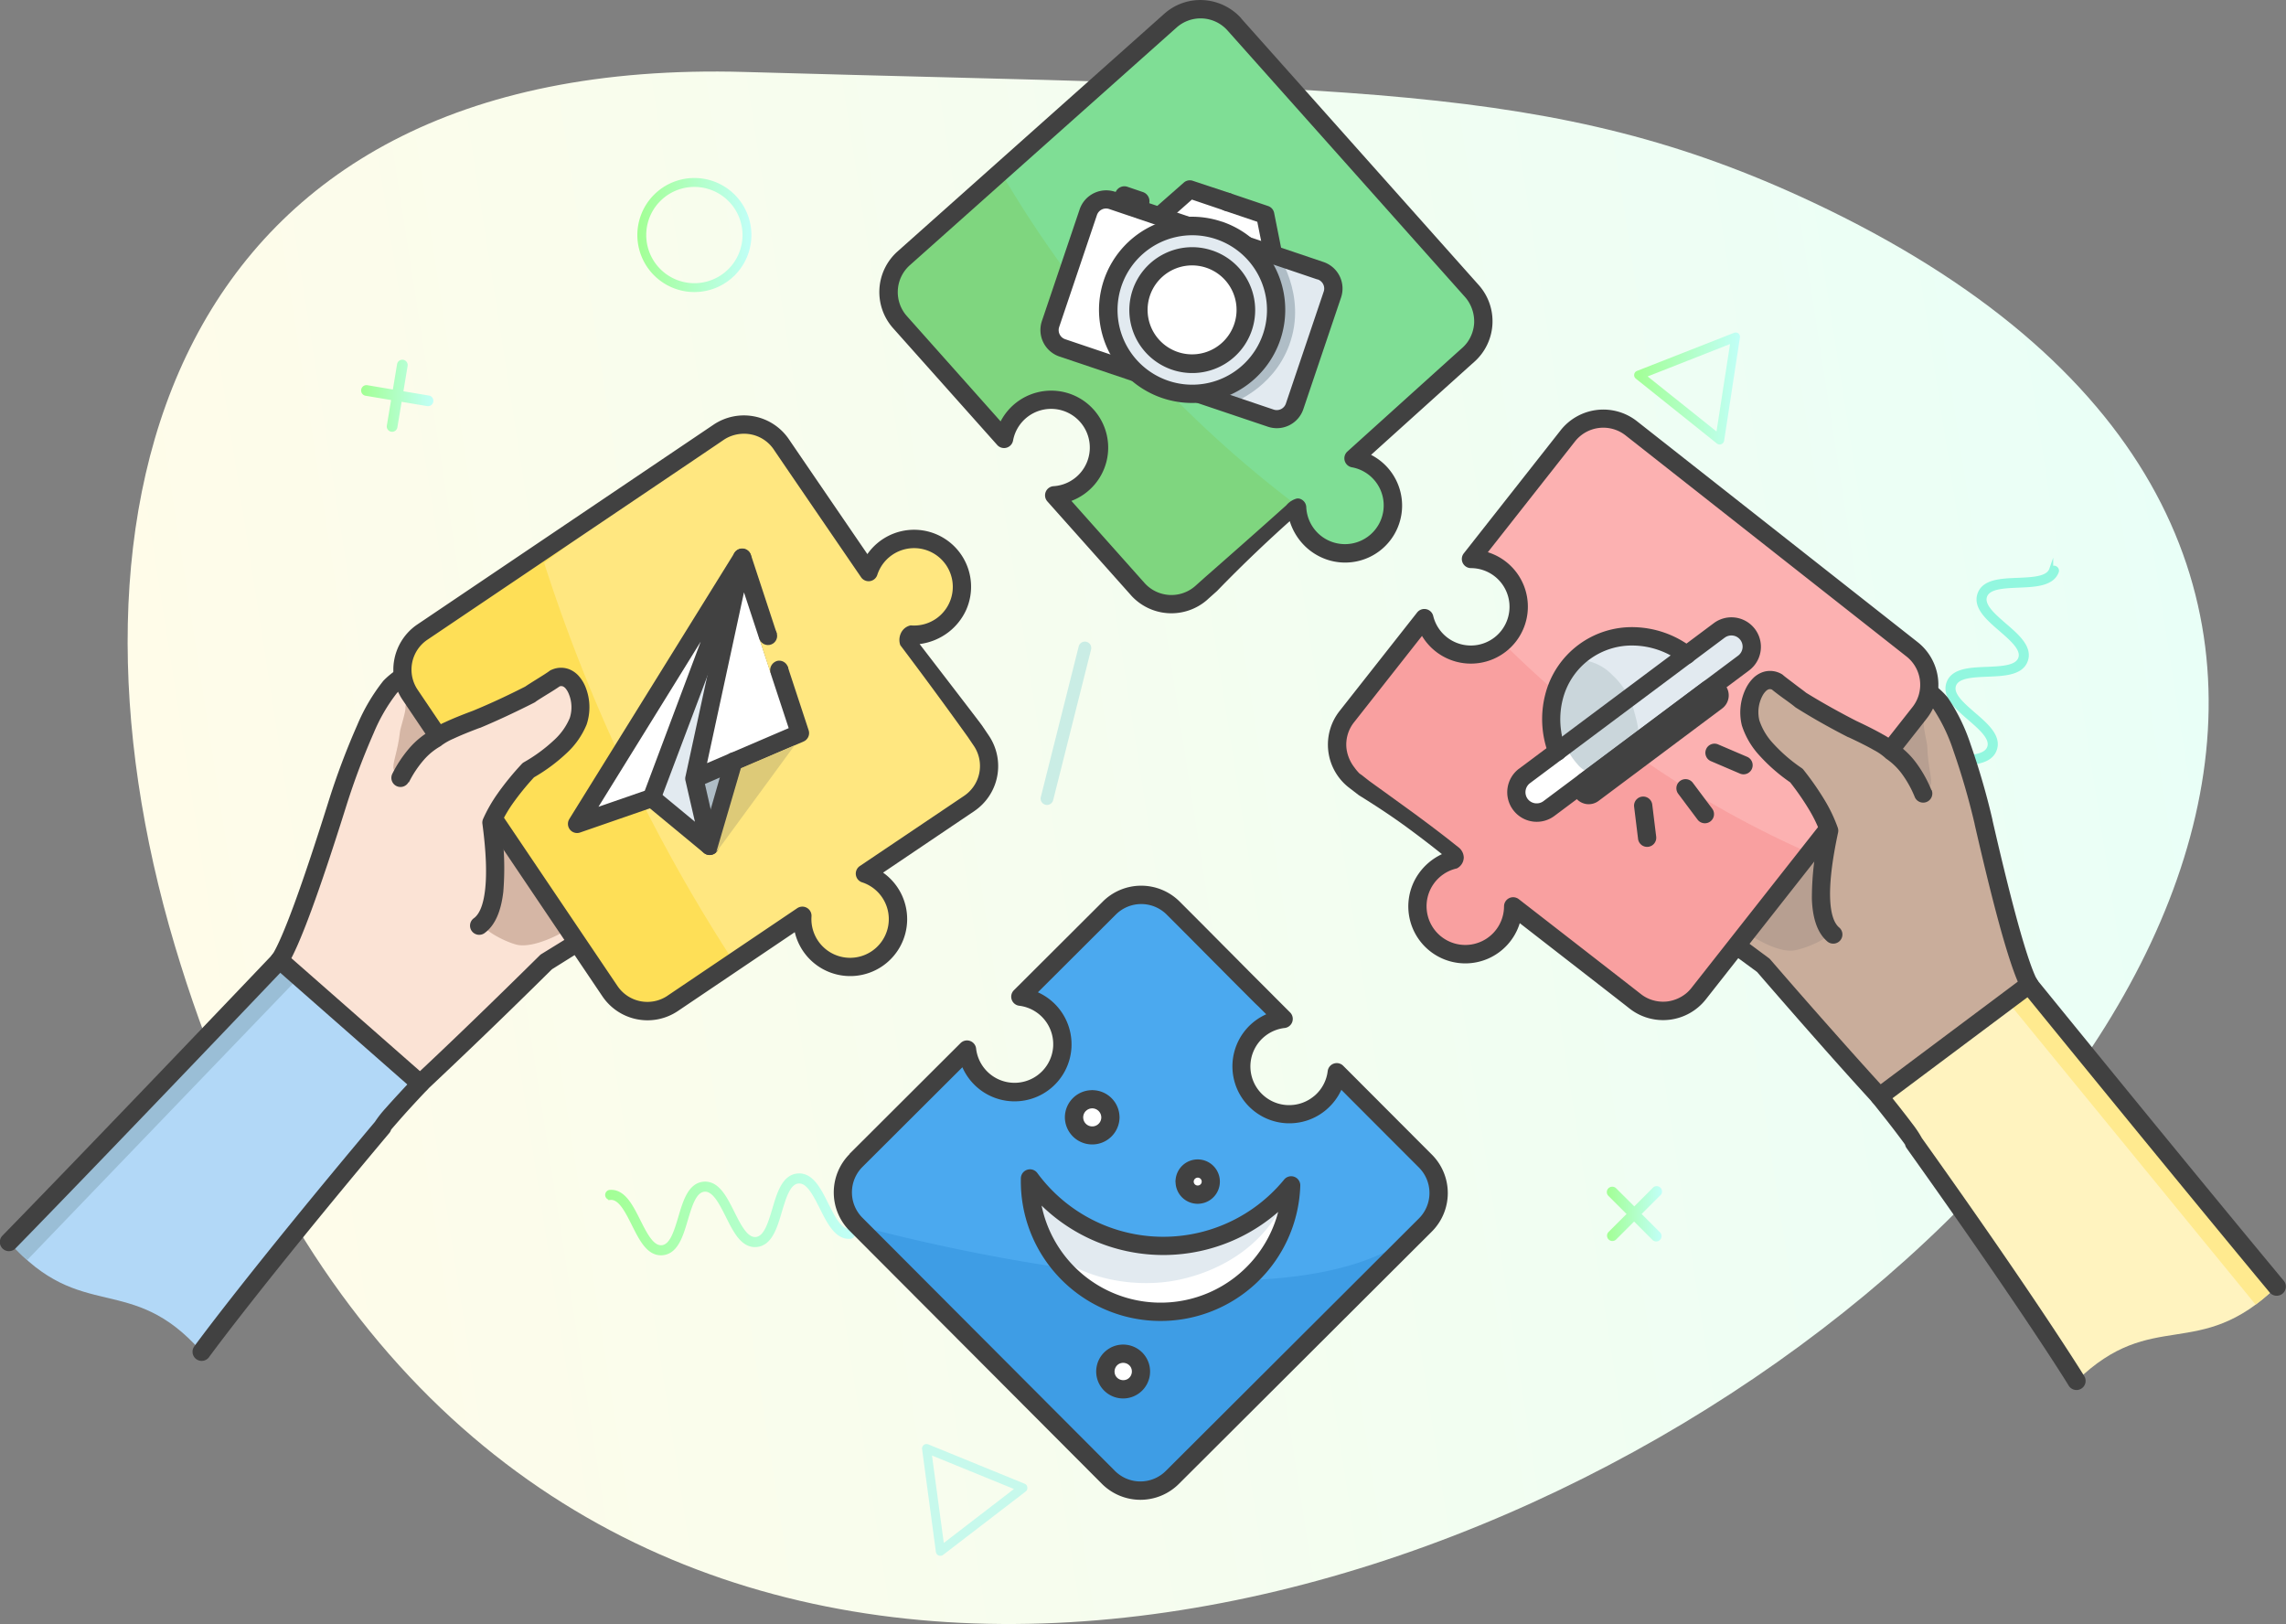 <svg id="69dff4bd-1847-41f0-8223-ed29afceca85" data-name="Layer 1" xmlns="http://www.w3.org/2000/svg" xmlns:xlink="http://www.w3.org/1999/xlink" viewBox="0 0 581.29 412.95"><rect x="0" y="0" width="581.29" height="412.95" fill="#808080" stroke="none"/><defs><linearGradient id="ef0a22da-cbc8-475a-a4b2-10e7fe2c7e4b" x1="207.14" y1="263.86" x2="732" y2="263.86" gradientTransform="matrix(0.99, -0.16, 0.14, 0.9, -92.08, 218.34)" gradientUnits="userSpaceOnUse"><stop offset="0" stop-color="#fffce9"/><stop offset="1" stop-color="#e9fff7"/></linearGradient><linearGradient id="598e310d-8fda-4a19-9c91-4d12b5406d4f" x1="198.7" y1="279.45" x2="216.96" y2="279.45" gradientUnits="userSpaceOnUse"><stop offset="0" stop-color="#a2ff94"/><stop offset="1" stop-color="#c1fff7"/></linearGradient><linearGradient id="8255114e-9d98-4f06-b990-8759f2d57700" x1="515.45" y1="487.54" x2="529.32" y2="487.54" xlink:href="#598e310d-8fda-4a19-9c91-4d12b5406d4f"/><linearGradient id="4bbcc2a7-6291-4065-9ba5-3bd78627d930" x1="261.15" y1="487.63" x2="323.69" y2="487.63" xlink:href="#598e310d-8fda-4a19-9c91-4d12b5406d4f"/><linearGradient id="80b01cf8-a2db-44a1-a0cf-30e925ae604a" x1="260.65" y1="487.63" x2="324.19" y2="487.63" xlink:href="#598e310d-8fda-4a19-9c91-4d12b5406d4f"/><linearGradient id="be850186-614a-4a1f-b70d-5604cffb8652" x1="269.38" y1="238.62" x2="297.4" y2="238.62" xlink:href="#598e310d-8fda-4a19-9c91-4d12b5406d4f"/><linearGradient id="62edebc0-eead-4b04-b505-2e202a8c1e74" x1="268.88" y1="238.62" x2="297.9" y2="238.62" xlink:href="#598e310d-8fda-4a19-9c91-4d12b5406d4f"/><linearGradient id="f97c455f-8732-46b9-ab66-b594f5d1bc8d" x1="522.4" y1="277.62" x2="549.3" y2="277.62" xlink:href="#598e310d-8fda-4a19-9c91-4d12b5406d4f"/></defs><title>Untitled-5</title><path d="M151.28,419.31c-33-110.47-2.13-226.35,144.9-222.16,153.64,4.38,205.55,2.09,271.6,33.14C911.44,391.87,275,833.75,151.28,419.31" transform="translate(-106.82 -178.85)" style="fill-rule:evenodd;fill:url(#ef0a22da-cbc8-475a-a4b2-10e7fe2c7e4b)"/><path d="M364.65,557.47l-17.84,13.72-3-22.23Zm3.37-.63h0a1.14,1.14,0,0,0-.68-0.72l-24.48-10a1.15,1.15,0,0,0-1.57,1.21l3.51,26.14a1.15,1.15,0,0,0,1.84.75l21-16.12A1.15,1.15,0,0,0,368,556.84Z" transform="translate(-106.82 -178.85)" style="fill:#c7f9ec"/><path d="M438.87,479.86a12.74,12.74,0,1,1-12.74,12.74A12.73,12.73,0,0,1,438.87,479.86Zm0-1.27a14,14,0,1,0,14,14A14,14,0,0,0,438.87,478.58Z" transform="translate(-106.82 -178.85)" style="fill:#92f7df;stroke:#92f7df;stroke-miterlimit:10"/><path d="M210.24,270.89a1.36,1.36,0,0,0-2.45.57l-1.07,6.43-6.43-1.08a1.36,1.36,0,1,0-.45,2.68l6.43,1.08L205.2,287a1.36,1.36,0,1,0,2.68.45l1.07-6.43,6.43,1.08a1.36,1.36,0,1,0,.45-2.68l-6.43-1.08,1.07-6.43A1.35,1.35,0,0,0,210.24,270.89Z" transform="translate(-106.82 -178.85)" style="fill:url(#598e310d-8fda-4a19-9c91-4d12b5406d4f)"/><path d="M516.81,480.61a1.36,1.36,0,0,0-1,2.32l4.61,4.61-4.61,4.61a1.36,1.36,0,0,0,1.92,1.92l4.61-4.61,4.61,4.61a1.36,1.36,0,1,0,1.92-1.92l-4.61-4.61,4.61-4.61A1.36,1.36,0,1,0,527,481l-4.61,4.61L517.77,481A1.35,1.35,0,0,0,516.81,480.61Z" transform="translate(-106.82 -178.85)" style="fill:url(#8255114e-9d98-4f06-b990-8759f2d57700)"/><path d="M374.61,382.36l9.66-38.4a1.62,1.62,0,0,0-3.14-.79l-9.66,38.4A1.62,1.62,0,0,0,374.61,382.36Z" transform="translate(-106.82 -178.85)" style="fill:#caede5"/><path d="M261.86,481.92c3.49-.31,5.47,3.66,7.37,7.47,1.7,3.36,3.41,6.8,5.89,6.59s3.56-3.9,4.65-7.51c1.2-4.09,2.47-8.34,6-8.64s5.47,3.66,7.37,7.47c1.7,3.36,3.41,6.8,5.89,6.59s3.56-3.9,4.65-7.51c1.2-4.09,2.47-8.34,6-8.64s5.47,3.66,7.37,7.47c1.7,3.36,3.41,6.8,5.89,6.59a0.78,0.78,0,0,1,.14,1.55c-3.49.31-5.47-3.66-7.37-7.47-1.7-3.36-3.41-6.81-5.89-6.59s-3.56,3.9-4.65,7.51c-1.2,4.09-2.47,8.34-6,8.64s-5.47-3.66-7.37-7.47c-1.7-3.36-3.41-6.8-5.89-6.59s-3.56,3.9-4.65,7.51c-1.2,4.09-2.47,8.34-6,8.64s-5.47-3.66-7.37-7.47c-1.7-3.36-3.41-6.81-5.89-6.59A0.78,0.78,0,0,1,261.86,481.92Z" transform="translate(-106.82 -178.85)" style="stroke-miterlimit:10;fill:url(#4bbcc2a7-6291-4065-9ba5-3bd78627d930);stroke:url(#80b01cf8-a2db-44a1-a0cf-30e925ae604a)"/><path d="M283.39,225.88a12.74,12.74,0,1,1-12.74,12.74A12.73,12.73,0,0,1,283.39,225.88Zm0-1.27a14,14,0,1,0,14,14A14,14,0,0,0,283.39,224.61Z" transform="translate(-106.82 -178.85)" style="stroke-miterlimit:10;fill:url(#be850186-614a-4a1f-b70d-5604cffb8652);stroke:url(#62edebc0-eead-4b04-b505-2e202a8c1e74)"/><path d="M546.74,266.33l-3.44,22.24-17.51-14Zm2-2.78h0a1.14,1.14,0,0,0-1-.06l-24.62,9.66a1.15,1.15,0,0,0-.31,2l20.59,16.48a1.15,1.15,0,0,0,1.84-.73l4-26.14A1.15,1.15,0,0,0,548.74,263.54Z" transform="translate(-106.82 -178.85)" style="fill:url(#f97c455f-8732-46b9-ab66-b594f5d1bc8d)"/><path d="M629.87,324.13c-1.15,3.3-5.58,3.48-9.84,3.65-3.77.17-7.6,0.31-8.42,2.66s2.09,4.85,4.94,7.33c3.23,2.78,6.59,5.68,5.43,9s-5.58,3.48-9.84,3.65c-3.77.17-7.6,0.31-8.42,2.66s2.09,4.85,4.94,7.33c3.23,2.78,6.59,5.68,5.43,9s-5.58,3.48-9.84,3.65c-3.77.17-7.6,0.31-8.42,2.66a0.78,0.78,0,1,1-1.47-.51c1.15-3.3,5.58-3.49,9.84-3.65,3.77-.17,7.6-0.31,8.42-2.66s-2.1-4.85-4.94-7.33c-3.23-2.78-6.58-5.68-5.43-9s5.58-3.49,9.84-3.65c3.77-.17,7.6-0.31,8.43-2.66s-2.1-4.85-4.94-7.33c-3.23-2.78-6.58-5.68-5.43-9s5.58-3.49,9.84-3.65c3.77-.17,7.6-0.31,8.42-2.66A0.78,0.78,0,0,1,629.87,324.13Z" transform="translate(-106.82 -178.85)" style="fill:#92f7df;stroke:#92f7df;stroke-miterlimit:10"/><path d="M214.5,339.54l75.39-50.85a11.49,11.49,0,0,1,15.91,3.09c2.07,3.07,22.18,32.47,22.18,32.47a12.17,12.17,0,1,1,10.48,15.87c-0.07.09,16.46,24.5,18.19,27.05a11.49,11.49,0,0,1-3.09,15.91l-26.48,17.86a12.17,12.17,0,1,1-15.89,10.72l-33,22.27a11.49,11.49,0,0,1-15.91-3.09l-50.85-75.39a11.49,11.49,0,0,1,3.09-15.91" transform="translate(-106.82 -178.85)" style="fill:#fedf57;fill-rule:evenodd"/><path d="M290,288.18a11.49,11.49,0,0,1,15.91,3.09c2.07,3.07,22.18,32.47,22.18,32.47A12.17,12.17,0,1,1,338.6,339.6c-0.07.09,16.46,24.5,18.19,27.05a11.49,11.49,0,0,1-3.09,15.91l-26.48,17.86a12.17,12.17,0,1,1-15.89,10.72l-17.94,12.26A424.32,424.32,0,0,1,245.19,322" transform="translate(-106.82 -178.85)" style="fill:#ffe780;fill-rule:evenodd"/><path d="M213.28,361c-1.18-6-1.18-6.1-1.18-6.1a3.78,3.78,0,0,0-.29-1.53,3.66,3.66,0,0,0-.62-1c-0.06-.81-0.25-1.87-0.9-2.13-1.26-.51-3.5,2.3-4.27,3.27-10.11,12.74-13.26,29.2-13.26,29.2q-10.5,33.49-14.84,40.33l35.74,31.41q21.19-20.08,32.07-30.95l6.8-4.26C247.06,411.54,214.1,365.1,213.28,361Z" transform="translate(-106.82 -178.85)" style="fill:#fbe3d5;fill-rule:evenodd"/><path d="M592.46,364.55q3.43-7.45-.12-12.88a26.2,26.2,0,0,1,7.94,6q5.38,7.3,10.93,30.16Q619,422,622.84,429.21l-38.1,28.5Q565.2,436,555.2,424.33l-6.44-4.78,43.7-55" transform="translate(-106.82 -178.85)" style="fill:#c9ad9b;fill-rule:evenodd"/><path d="M210.31,373.78c0.12,0.22-2,4-3.36.75-0.53-1.29,1-4.39,1.57-9.56,0.13-1.19,1.57-5.23,1.38-6.27,0-.15.68-3.94,0.86-3.08,0.88,4.15,6.61,10.59,6.23,11.48,0,0-5.92,7.22-6.77,6.57-0.35-.27-0.12-0.29.09,0.1" transform="translate(-106.82 -178.85)" style="fill:#d5b6a5;fill-rule:evenodd"/><path d="M594.43,377.57c-0.13.21,1.72,4.11,3.29,1,0.63-1.24-.66-4.46-0.81-9.66,0-1.19-1.16-5.34-.88-6.35,0-.15-0.37-4-0.62-3.14-1.2,4.06-7.42,10-7.11,11,0,0,5.33,7.66,6.23,7.08,0.37-.24.14-0.28-0.1,0.1" transform="translate(-106.82 -178.85)" style="fill:#b79f91;fill-rule:evenodd"/><path d="M572.21,413.68c2.93,3.07-7.18,6.78-9.72,6.9-3,.15-6.77-1.65-9.3-3.15-2.35-1.39-1.34-1,.92-4.19,2.82-3.95,5.6-7.94,8.46-11.82,0.89-1.2,8.57-11.74,8.72-11.55,0.5,0.63-.67,6.61-0.85,7.86-0.66,4.61-1.73,7.49-.79,12.15a20.91,20.91,0,0,0,2.56,3.79" transform="translate(-106.82 -178.85)" style="fill:#b79f91;fill-rule:evenodd"/><path d="M229.61,411.53c-3.16,2.83,6.62,7.32,9.15,7.64,3,0.38,6.88-1.12,9.52-2.41,2.45-1.2,1.42-.91-0.59-4.25-2.5-4.15-5-8.35-7.51-12.45-0.79-1.27-7.62-12.37-7.78-12.2-0.55.59,0.15,6.64,0.23,7.91,0.3,4.65,1.14,7.6-.17,12.17a20.92,20.92,0,0,1-2.85,3.57" transform="translate(-106.82 -178.85)" style="fill:#d5b6a5;fill-rule:evenodd"/><path d="M290.78,290.74c-2.23,1.54-32.39,21.87-75.28,50.78h0A9.16,9.16,0,0,0,213,354.21h0l50.78,75.28,0.14,0.2a9.16,9.16,0,0,0,12.52,2.43l0.2-.14,32.91-22.2h0a2.33,2.33,0,0,1,3.62,2.09,9.84,9.84,0,1,0,13-8.62,2.33,2.33,0,0,1-.72-4.18L352,381.2a9.16,9.16,0,0,0,2.46-12.68h0l-1.63-2.41-0.08-.1q-8.37-11.68-17-23.11a4,4,0,0,1,.1-2.92,3.52,3.52,0,0,1,2.53-2.11,9.84,9.84,0,1,0-8.46-12.9,2.32,2.32,0,0,1-4.15.65c-0.06-.09-19.44-28.39-22.12-32.36l-0.14-.21a9.11,9.11,0,0,0-5.77-3.75,9.42,9.42,0,0,0-4.82.36A8.94,8.94,0,0,0,290.78,290.74Zm-77.87,46.92,75.39-50.85h0a13.83,13.83,0,0,1,19.13,3.74h0c1.43,2.11,14.61,21.4,19.95,29.2A14.49,14.49,0,0,1,352.47,334a15,15,0,0,1-4.35,5.51,15.28,15.28,0,0,1-7.46,3.11q15.95,20.73,15.91,20.77l0,0,1.73,2.56h0a13.83,13.83,0,0,1-3.73,19.14l-23.2,15.65a14.48,14.48,0,1,1-22.45,15.14l-29.74,20.06h0A13.83,13.83,0,0,1,260,432.19h0L209.18,356.8h0a13.74,13.74,0,0,1-2.08-10.33,14,14,0,0,1,3.39-6.72A13.62,13.62,0,0,1,212.91,337.66Z" transform="translate(-106.82 -178.85)" style="fill:#414141"/><polygon points="176.57 197.97 188.74 141.79 165.74 202.9 180.47 215.08 176.57 197.97" style="fill:#e2eaf0;fill-rule:evenodd"/><polygon points="176.57 197.97 188.74 141.79 203.43 186.41 176.57 197.97" style="fill:#fff;fill-rule:evenodd"/><polygon points="180.47 215.08 176.57 197.97 186.62 193.64 186.63 193.64 180.47 215.08" style="fill:#afbdc6;fill-rule:evenodd"/><polygon points="146.75 209.47 188.74 141.79 165.74 202.9 146.75 209.47" style="fill:#fff;fill-rule:evenodd"/><path d="M285,342L259,384l11.77-4.08ZM251.59,387.1l42-67.68a2.33,2.33,0,0,1,4.12,2.11l-23,61A2.32,2.32,0,0,1,273.2,384l-18.88,6.54a2.32,2.32,0,0,1-2.73-3.42h0Z" transform="translate(-106.82 -178.85)" style="fill:#414141"/><path d="M286.61,372.9L307.37,364,296,329.48Zm-5.46,4.57a2.31,2.31,0,0,1,0-1.28l12.11-55.9a2.32,2.32,0,0,1,4.5-.36l14.66,44.54a2.33,2.33,0,0,1-1.27,2.93l-25.08,10.8,3.47,15.23a2.32,2.32,0,0,1-3.75,2.3h0l-14.73-12.18a2.32,2.32,0,1,1,3-3.58l9.47,7.83Z" transform="translate(-106.82 -178.85)" style="fill:#414141"/><path d="M289.51,394.57a2.32,2.32,0,1,1-4.46-1.28l6.1-21.23a2.32,2.32,0,0,1,.38-0.9h0a2.32,2.32,0,0,1,4.13,2Z" transform="translate(-106.82 -178.85)" style="fill:#414141"/><path d="M420.67,185l60.5,67.89a11.49,11.49,0,0,1-.93,16.18c-2.76,2.46-29.2,26.33-29.2,26.33a12.17,12.17,0,1,1-14.32,12.52c-0.1-.06-22.07,19.6-24.37,21.65a11.49,11.49,0,0,1-16.18-.93L374.9,304.79a12.17,12.17,0,1,0-12.75-14.31l-26.49-29.73a11.49,11.49,0,0,1,.93-16.18l67.89-60.49a11.49,11.49,0,0,1,16.18.93" transform="translate(-106.82 -178.85)" style="fill:#7fd67f;stroke:#000;stroke-miterlimit:10"/><path d="M412.48,181c6-.21,10.24,4.73,16.93,12.43,0,0,6.16,7.09,22.19,25.47,5.5,6.3,5.22,5.66,15.13,16.8,6.4,7.19,11.57,13.14,15,17.1,1.4,1.39,4,4.43,3.86,8.23s-3.18,6.51-4.79,8c-13.67,12.18-29.2,26.33-29.2,26.33a12.17,12.17,0,1,1-14.32,12.52,289.52,289.52,0,0,1-75.82-85L405,184A13,13,0,0,1,412.48,181Z" transform="translate(-106.82 -178.85)" style="fill:#7fde95"/><path d="M479.42,254.45l-60.49-67.88h0a9.17,9.17,0,0,0-12.89-.75h0l-67.89,60.49a9.17,9.17,0,0,0-.74,12.9L361.26,286a14.49,14.49,0,1,1,18,20.22l18.61,20.89h0a9.17,9.17,0,0,0,12.89.74h0l2.46-2.2q5.18-4.54,10.38-9.14t10.31-9.18a5.28,5.28,0,0,1,2.65-1.71,2.7,2.7,0,0,1,.58,0,2.32,2.32,0,0,1,.71.28h0a2.32,2.32,0,0,1,1.13,1.89,9.85,9.85,0,1,0,11.59-10.12h0a2.32,2.32,0,0,1-1.14-4c0.08-.07,26.84-24.24,29.21-26.35a9.06,9.06,0,0,0,1.33-1.47,9.4,9.4,0,0,0,1.7-4.82,9.5,9.5,0,0,0-1.16-5A8.74,8.74,0,0,0,479.42,254.45Zm-57-70.93,60.44,67.84a13.82,13.82,0,0,1-1.12,19.47c-2.51,2.23-19.39,17.46-26.28,23.68a14.49,14.49,0,0,1-11.17,26.65,14.84,14.84,0,0,1-5.64-3.44,15.08,15.08,0,0,1-3.87-6.35q-4.09,3.65-8.28,7.64-5.37,5.11-10.2,10.11L414,331.17l-0.22.21a13.82,13.82,0,0,1-19.33-1.12l-0.11-.13-21.2-23.79a2.33,2.33,0,0,1,1.69-3.87,9.84,9.84,0,1,0-10.41-11.58,2.33,2.33,0,0,1-4,1.14h0L333.92,262.3A13.82,13.82,0,0,1,335,242.83l67.83-60.44,0.14-.12a13.75,13.75,0,0,1,9.89-3.39,14,14,0,0,1,7.06,2.42A13.66,13.66,0,0,1,422.46,183.52Z" transform="translate(-106.82 -178.85)" style="fill:#414141"/><polygon points="294.77 55.01 302.05 57.47 307.93 57.84 311.87 59.17 315.1 61.33 319.18 62.71 323.75 64.8 321.71 54.63 312.14 51.39 302.56 48.15 294.77 55.01" style="fill:#fff;fill-rule:evenodd"/><path d="M389.6,229.81l53,17.89a4.79,4.79,0,0,1,3,6.05l-9.61,28.43a4.79,4.79,0,0,1-6.05,3l-53-17.89a4.79,4.79,0,0,1-3-6.05l9.61-28.43a4.79,4.79,0,0,1,6.05-3" transform="translate(-106.82 -178.85)" style="fill:#fff;fill-rule:evenodd"/><rect x="400.33" y="241.25" width="42.01" height="40.9" rx="3" ry="3" transform="translate(-5.73 -295.91) rotate(17.94)" style="fill:#e2eaf0"/><path d="M394.56,274.75l14.65-39.49,21.63,6.83c0.55,0.72,8.57,11.65,3.79,24.54-4.21,11.35-14.93,15-16.28,15.45Z" transform="translate(-106.82 -178.85)" style="fill:#afbdc6;fill-rule:evenodd"/><path d="M416.78,237.42a21.34,21.34,0,1,1-27,13.39,21.34,21.34,0,0,1,27-13.39" transform="translate(-106.82 -178.85)" style="fill:#fff;fill-rule:evenodd"/><path d="M441.67,249.86L388.86,232a2.45,2.45,0,0,0-3.11,1.54L376.15,262a2.45,2.45,0,0,0,1.54,3.11l53,17.89a2.45,2.45,0,0,0,3.11-1.54l9.56-28.3a2.22,2.22,0,0,1,.08-0.23,2.45,2.45,0,0,0-1.47-3m-51.56-22.33,53,17.89h0a7.12,7.12,0,0,1,4.42,9h0l-9.6,28.42a7.12,7.12,0,0,1-9,4.45L376.2,269.5a7.12,7.12,0,0,1-4.45-9l9.61-28.43A7.13,7.13,0,0,1,390.35,227.61Z" transform="translate(-106.82 -178.85)" style="fill:#414141"/><path d="M416.78,237.42a21.34,21.34,0,1,1-27,13.39,21.34,21.34,0,0,1,27-13.39" transform="translate(-106.82 -178.85)" style="fill:#e2eaf0;fill-rule:evenodd"/><path d="M413.69,246.57a11.68,11.68,0,1,1-14.81,7.33,11.68,11.68,0,0,1,14.81-7.33" transform="translate(-106.82 -178.85)" style="fill:#fff;fill-rule:evenodd"/><path d="M427,249.2a19,19,0,1,0,1,14.53,19,19,0,0,0-1-14.53m-9.47-14a23.68,23.68,0,1,1-18.07,1.21A23.59,23.59,0,0,1,417.53,235.22Z" transform="translate(-106.82 -178.85)" style="fill:#414141"/><path d="M420.08,252.63a11.31,11.31,0,1,0,.58,8.63,11.26,11.26,0,0,0-.58-8.63m-5-10.09a16,16,0,1,1-12.17.82A15.89,15.89,0,0,1,415.06,242.54Z" transform="translate(-106.82 -178.85)" style="fill:#414141"/><path d="M395.95,232.27l-4-1.36A2.45,2.45,0,0,1,390.4,228a1.46,1.46,0,0,1,.09-0.27,2.41,2.41,0,0,1,1.17-1.26,2.38,2.38,0,0,1,1.82-.13h0l4,1.36h0a2.45,2.45,0,0,1,1.53,3v0a2.41,2.41,0,0,1-1.21,1.39,2.38,2.38,0,0,1-1.84.12" transform="translate(-106.82 -178.85)" style="fill:#414141"/><path d="M403.12,235.6a2.32,2.32,0,0,1-3.06-3.48l7.79-6.85a2.32,2.32,0,0,1,2.27-.45h0L419.7,228a2.32,2.32,0,1,1-1.49,4.41l-8.31-2.81Z" transform="translate(-106.82 -178.85)" style="fill:#414141"/><path d="M432.85,243.2a2.32,2.32,0,1,1-4.55.9l-1.77-8.85-8.31-2.81A2.32,2.32,0,0,1,419.7,228l9.58,3.24h0a2.32,2.32,0,0,1,1.53,1.75Z" transform="translate(-106.82 -178.85)" style="fill:#414141"/><path d="M324,474l28.2-28.13a12.17,12.17,0,1,0,13.57-13.53l22.62-22.56a11.49,11.49,0,0,1,16.21,0l1.67,1.67,1.61,1.61,1.55,1.56,1.5,1.5,1.44,1.45,1.39,1.4,1.34,1.35,1.29,1.3,1.25,1.25,1.2,1.21,1.16,1.17,1.12,1.13,1.08,1.09,1,1,1,1,1,1,0.95,0.95,0.92,0.92L428,433.3l0.86,0.87,0.84,0.84,0.82,0.82,0.8,0.8,0.78,0.78,0.62,0.62a12.17,12.17,0,1,0,13.54,13.57l0.31,0.31,0.81,0.81,0.83,0.83,0.85,0.85,0.88,0.88,0.9,0.91,0.93,0.93,1,1,1,1,1,1,1.06,1.07,1.1,1.1,1.14,1.14,1.18,1.18,1.22,1.23,1.27,1.27,1.32,1.32,1.36,1.37,1.42,1.42,1.47,1.47,1.52,1.52a11.49,11.49,0,0,1,0,16.21l-64.38,64.22a11.49,11.49,0,0,1-16.21,0L324,490.24A11.49,11.49,0,0,1,324,474" transform="translate(-106.82 -178.85)" style="fill:#3e9de5;fill-rule:evenodd"/><path d="M324,474l28.2-28.13a12.17,12.17,0,1,0,13.57-13.53l22.62-22.56a11.49,11.49,0,0,1,16.21,0L432.73,438a12.17,12.17,0,1,0,13.54,13.57l22.56,22.62a11.49,11.49,0,0,1,0,16.21c-31.88,31.8-144.81-.18-144.81-0.18A11.49,11.49,0,0,1,324,474" transform="translate(-106.82 -178.85)" style="fill:#4ba9ef;fill-rule:evenodd"/><path d="M433.39,440.26a2.32,2.32,0,0,1-1.81-.68M355,445.65a2.32,2.32,0,0,1-.68,1.81m-2.8,2.79-25.4,25.33a9.15,9.15,0,0,0,0,12.92l64.22,64.38a9.15,9.15,0,0,0,12.92,0l64.38-64.22a9.15,9.15,0,0,0,0-12.92l-1.52-1.52-1.47-1.47-1.42-1.42L461.9,470l-1.32-1.32-1.27-1.27-1.22-1.23L456.91,465l-1.14-1.14-1.1-1.1-1.06-1.07-1-1-1-1-1-1-0.93-.93-0.9-.91-0.88-.88h0a14.51,14.51,0,0,1-3.77,5l-0.11.1a14.45,14.45,0,0,1-9.92,3.4H434a14.49,14.49,0,0,1-5.2-27.71l-0.22-.22-0.84-.84-0.86-.87L426,434l-0.92-.92-0.95-.95-1-1-1-1-1-1L420,428l-1.12-1.13-1.16-1.17-1.2-1.21-1.25-1.25-1.29-1.3-1.34-1.35-1.39-1.4-1.44-1.45-1.5-1.5-1.55-1.56-1.61-1.61-1.67-1.67a9.15,9.15,0,0,0-12.92,0l-19.82,19.77a14.49,14.49,0,0,1,8.54,13.81s0,0.08,0,.11A14.49,14.49,0,0,1,351.55,450.26Zm-28.68,22,28.2-28.13a2.33,2.33,0,0,1,4,1.48,9.84,9.84,0,0,0,19.59-.82v-0.08A9.85,9.85,0,0,0,366,434.59a2.32,2.32,0,0,1-1.36-3.95h0l22.62-22.56a13.84,13.84,0,0,1,19.5,0l1.67,1.67,1.61,1.61,1.55,1.56,1.5,1.5,1.44,1.45,1.39,1.4,1.34,1.35,1.29,1.3,1.25,1.25,1.2,1.21,1.16,1.17,1.12,1.13,1.08,1.09,1,1,1,1,1,1,0.95,0.95,0.92,0.92,0.89,0.89,0.86,0.87,0.84,0.84,0.82,0.82,0.8,0.8,0.78,0.78,0.62,0.62a2.33,2.33,0,0,1-1.48,4,9.84,9.84,0,0,0,.82,19.59h0.08a9.83,9.83,0,0,0,6.73-2.31l0.11-.08a9.81,9.81,0,0,0,3.33-6.24,2.32,2.32,0,0,1,3.95-1.36h0l0.31,0.31,0.81,0.81,0.83,0.83,0.85,0.85,0.88,0.88,0.9,0.91,0.93,0.93,1,1,1,1,1,1,1.06,1.07,1.1,1.1,1.14,1.14,1.18,1.18,1.22,1.23,1.27,1.27,1.32,1.32,1.36,1.37,1.42,1.42,1.47,1.47,1.52,1.52a13.84,13.84,0,0,1,0,19.5L406.56,556.2a13.84,13.84,0,0,1-19.5,0L322.84,491.8A13.84,13.84,0,0,1,322.86,472.3Z" transform="translate(-106.82 -178.85)" style="fill:#414141"/><path d="M379.92,463a4.63,4.63,0,1,1,4.62,4.63,4.63,4.63,0,0,1-4.62-4.63" transform="translate(-106.82 -178.85)" style="fill:#fff;fill-rule:evenodd"/><path d="M408,479.3a3.31,3.31,0,1,1,3.31,3.32A3.31,3.31,0,0,1,408,479.3" transform="translate(-106.82 -178.85)" style="fill:#fff;fill-rule:evenodd"/><path d="M390.38,524.93a3.31,3.31,0,1,1-1.22,4.52,3.31,3.31,0,0,1,1.22-4.52" transform="translate(-106.82 -178.85)" style="fill:#fff;fill-rule:evenodd"/><path d="M368.74,478.51a33.21,33.21,0,0,0,66.4,1.78,42.08,42.08,0,0,1-66.4-1.78" transform="translate(-106.82 -178.85)" style="fill:#fff;fill-rule:evenodd"/><path d="M369.2,481.09c-1.53,1,.35,6.79,1.61,9.67a27.91,27.91,0,0,0,3.51,5.78c5,6,17.56,9.8,29.46,8.21,2.93-.39,17.53-2.67,26.57-15.26a35.21,35.21,0,0,0,4.77-9.33,40.56,40.56,0,0,1-32.82,15.52,43.15,43.15,0,0,1-21.78-6.77C373.9,484.73,370.7,480.1,369.2,481.09Z" transform="translate(-106.82 -178.85)" style="fill:#e2eaf0;fill-rule:evenodd"/><path d="M376.22,503.73a35.43,35.43,0,0,1-9.81-25.27h0a2.32,2.32,0,0,1,4.19-1.33,39.74,39.74,0,0,0,62.68,1.75,2.32,2.32,0,0,1,4.18,1.48,35.54,35.54,0,0,1-61.24,23.37m-4.54-18.32a30.9,30.9,0,0,0,60.16,1.6A44.4,44.4,0,0,1,371.68,485.41Z" transform="translate(-106.82 -178.85)" style="fill:#414141"/><path d="M382.93,461.35a2.3,2.3,0,1,0,3.93,1.64h0a2.32,2.32,0,0,0-2.3-2.31h0a2.3,2.3,0,0,0-1.63.68M377.6,463a6.93,6.93,0,0,1,6.7-6.94,2.31,2.31,0,0,1,.51,0,6.93,6.93,0,0,1,6.68,6.7,2.32,2.32,0,0,1,0,.51A6.95,6.95,0,0,1,377.6,463Z" transform="translate(-106.82 -178.85)" style="fill:#414141"/><path d="M410.66,478.61a1,1,0,0,0-.3.69h0a1,1,0,0,0,1,1h0a1,1,0,1,0-.69-1.69m-4.93.42a5.64,5.64,0,1,1,5.89,5.91,2.33,2.33,0,0,1-.54,0,5.61,5.61,0,0,1-5.34-5.36A2.32,2.32,0,0,1,405.73,479Z" transform="translate(-106.82 -178.85)" style="fill:#414141"/><path d="M393,525.47a2.22,2.22,0,0,0-1.69.22,2.2,2.2,0,0,0-1,1.34,2.22,2.22,0,0,0,.22,1.69,2.2,2.2,0,0,0,1.34,1,2.22,2.22,0,0,0,1.69-.22,2.19,2.19,0,0,0,1-1.34,2.22,2.22,0,0,0-.22-1.69,2.2,2.2,0,0,0-1.34-1m-4-3.81a6.85,6.85,0,1,1-3.2,4.16A6.82,6.82,0,0,1,389,521.67Z" transform="translate(-106.82 -178.85)" style="fill:#414141"/><path d="M595,360.05l-56.24,71.46a11.49,11.49,0,0,1-16.09,1.92c-2.91-2.29-31-24.13-31-24.13a12.17,12.17,0,1,1-14.83-11.91c0-.11-23.16-18.29-25.58-20.2a11.49,11.49,0,0,1-1.92-16.09L469,336a12.17,12.17,0,1,0,11.85-15.06l24.63-31.3a11.49,11.49,0,0,1,16.09-1.92L593.05,344A11.49,11.49,0,0,1,595,360.05" transform="translate(-106.82 -178.85)" style="fill:#f9a0a0;fill-rule:evenodd"/><path d="M598,348.58c2.24,5.24-2.55,11.83-9.65,21-5.6,7.21-12.72,16.13-21.27,26.24a255.09,255.09,0,0,1-41.82-23.36,260.86,260.86,0,0,1-36.64-30.53,0.42,0.42,0,0,0,.28.2c1.24,0.22,4.47-5.66,4-10.11-0.47-4.85-5.41-9.14-12.08-11.06l24.63-31.3a11.49,11.49,0,0,1,16.09-1.92L593,344A9.59,9.59,0,0,1,598,348.58Z" transform="translate(-106.82 -178.85)" style="fill:#fcb1b1;fill-rule:evenodd"/><path d="M536.91,430.08l56.24-71.46a9.16,9.16,0,0,0-1.53-12.83l-71.46-56.24a9.16,9.16,0,0,0-12.83,1.53l-22.18,28.19a14.49,14.49,0,1,1-16.74,21.28l-17.31,22a9.1,9.1,0,0,0-1.88,6.72,9.89,9.89,0,0,0,2,4.72,12.14,12.14,0,0,0,1.3,1.55l0.59,0.41,1.88,1.48,5.31,3.83,5.69,4.12c4.8,3.52,7.85,5.89,8.53,6.42,1.38,1.07,2.52,2,3.31,2.61a3.4,3.4,0,0,1,1.2,2.49,3.18,3.18,0,0,1-1.76,2.77,9.85,9.85,0,1,0,12,9.64h0a2.32,2.32,0,0,1,3.74-1.83c0.08,0.06,28.42,22.06,31.06,24.14a9.08,9.08,0,0,0,1.86,1.13,9.36,9.36,0,0,0,4.86.75,9.48,9.48,0,0,0,4.72-2A8.76,8.76,0,0,0,536.91,430.08Zm59.89-68.58L540.56,433a13.83,13.83,0,0,1-19.36,2.31c-2.52-2-20.58-16-27.93-21.72a14.49,14.49,0,1,1-25.79-12.47,15,15,0,0,1,6-5.08c-2.85-2.29-5.9-4.62-9.15-7-4.12-3-8.14-5.6-12-8l-2.6-2h0a13.83,13.83,0,0,1-2.31-19.36l19.76-25.1a2.33,2.33,0,0,1,4.11,1,9.84,9.84,0,1,0,9.57-12.27,2.32,2.32,0,0,1-1.82-3.76h0l24.63-31.3A13.83,13.83,0,0,1,523,285.9l71.46,56.24A13.83,13.83,0,0,1,596.8,361.49Z" transform="translate(-106.82 -178.85)" style="fill:#414141"/><path d="M544,339.13l-8.32,6.23c-8-6.06-18.57-6.33-26.14-.67s-10.29,15.91-6.73,25.26l-8.32,6.23a5.17,5.17,0,0,0,6.2,8.29l49.51-37a5.17,5.17,0,1,0-6.2-8.29" transform="translate(-106.82 -178.85)" style="fill:#fff;fill-rule:evenodd"/><path d="M548.58,337.88c-3.31-.93-8.38,2.09-12.92,7.48a21.64,21.64,0,0,0-9.94-4.71c-4.65-.84-13-0.68-16.2,4-5.27,7.69.55,19,1.55,20.85,2,3.6,3.67,6.69,6.76,7.33,5.3,1.09,6.65-6.73,19.33-14.58,0,0,4.38-2.71,13.25-10.78a6.48,6.48,0,0,0,2.11-3.46,5.52,5.52,0,0,0-.87-4.23A6.1,6.1,0,0,0,548.58,337.88Z" transform="translate(-106.82 -178.85)" style="fill:#e2eaf0;fill-rule:evenodd"/><path d="M509.78,346.77c-1.24-.15-3.91-0.47-5.85,1-5,3.69-.78,15.7.83,20.28a16.86,16.86,0,0,0,3.08,5,6.19,6.19,0,0,0,3.68,2.32c4.22,0.71,9.61-2.19,11.35-6.75,1.11-2.92.39-5.56-.43-8.57a18.91,18.91,0,0,0-5.6-9.53A12.62,12.62,0,0,0,509.78,346.77Z" transform="translate(-106.82 -178.85)" style="fill:#cad6db;fill-rule:evenodd"/><path d="M505,369.13a2.32,2.32,0,0,1-4.35,1.64,25.16,25.16,0,0,1-.87-15.44,22.72,22.72,0,0,1,22.75-17,25.17,25.17,0,0,1,14.57,5.2,2.32,2.32,0,1,1-2.82,3.7A20.52,20.52,0,0,0,522.38,343a18.1,18.1,0,0,0-18.15,13.58,20.54,20.54,0,0,0,.74,12.6" transform="translate(-106.82 -178.85)" style="fill:#414141"/><path d="M508.33,375.82l31.41-23.49,0.16-.11a4.16,4.16,0,0,1,5.52.76,2.31,2.31,0,0,1,.3.4,4.16,4.16,0,0,1-1,5.63l-31.42,23.5a4.17,4.17,0,0,1-5.84-.84l0,0a4.17,4.17,0,0,1,.86-5.81h0Z" transform="translate(-106.82 -178.85)" style="fill:#414141"/><path d="M545.37,341l-49.51,37a2.88,2.88,0,0,0-.58,4h0a2.88,2.88,0,0,0,4,.57l49.51-37a2.85,2.85,0,0,0-3.41-4.57m-52.3,33.32,49.51-37a7.5,7.5,0,0,1,9,12l-49.51,37a7.49,7.49,0,0,1-10.49-1.51h0A7.5,7.5,0,0,1,493.08,374.31Z" transform="translate(-106.82 -178.85)" style="fill:#414141"/><path d="M533.56,380.69a2.32,2.32,0,0,1,3.72-2.79l4.92,6.57a2.32,2.32,0,0,1-3.72,2.79Z" transform="translate(-106.82 -178.85)" style="fill:#414141"/><path d="M522.35,384a2.32,2.32,0,0,1,4.61-.56l1,8.15a2.32,2.32,0,0,1-4.61.56Z" transform="translate(-106.82 -178.85)" style="fill:#414141"/><path d="M541.79,372.36a2.32,2.32,0,0,1,1.83-4.26l7.55,3.23a2.32,2.32,0,0,1-1.83,4.26Z" transform="translate(-106.82 -178.85)" style="fill:#414141"/><path d="M685.78,506c-20,19.38-31.48,5.09-50.94,24,0,0-11.9-19.32-41.31-60.53q-0.26-1.15-8.79-11.74l38.1-28.5C665.56,481.76,685.78,506,685.78,506" transform="translate(-106.82 -178.85)" style="fill:#fff3bf;fill-rule:evenodd"/><path d="M620.11,428.7l-4.19,3.09,64.46,78.79c0.84-.62,1.71-1.31,2.59-2.08,0.62-.54,1.2-1.07,1.74-1.59Z" transform="translate(-106.82 -178.85)" style="fill:#ffea8f;fill-rule:evenodd"/><path d="M596.31,357a2.32,2.32,0,0,1,2.95-3.57q0.86,0.71,1.51,1.35a18.94,18.94,0,0,1,1.31,1.42l0.08,0.11h0a48,48,0,0,1,5.74,11.78,187.3,187.3,0,0,1,5.57,19.21l0,0.1q3.9,17,6.78,27.27,2.84,10.09,4.62,13.46a2.32,2.32,0,0,1-4.1,2.17q-2-3.79-5-14.39-2.92-10.39-6.83-27.46l0-.06a182.55,182.55,0,0,0-5.43-18.72,44,44,0,0,0-5.07-10.55q-0.43-.51-0.94-1t-1.2-1.09" transform="translate(-106.82 -178.85)" style="fill:#414141"/><path d="M547.38,421.42a2.32,2.32,0,1,1,2.77-3.73l6.44,4.78a2.33,2.33,0,0,1,.38.35h0q8.47,9.8,15.76,18,6.58,7.44,12.31,13.73l36.41-27.24a2.32,2.32,0,0,1,2.79,3.72l-38.1,28.5h0a2.32,2.32,0,0,1-3.11-.29q-6.41-7-13.77-15.33T553.61,426Z" transform="translate(-106.82 -178.85)" style="fill:#414141"/><path d="M582.93,459.17a2.32,2.32,0,1,1,3.62-2.92q4.26,5.29,6.51,8.3a27.88,27.88,0,0,1,2.46,3.69c29.34,41.12,41.26,60.47,41.29,60.52a2.32,2.32,0,0,1-3.95,2.44c0-.06-11.82-19.2-41.23-60.41h0a2.31,2.31,0,0,1-.37-0.84q0-.08-1.92-2.62-2.14-2.86-6.41-8.17" transform="translate(-106.82 -178.85)" style="fill:#414141"/><path d="M621,430.67a2.32,2.32,0,1,1,3.6-2.93c42.46,52.23,62.87,76.69,62.93,76.76a2.33,2.33,0,0,1-3.57,3c-0.06-.07-20-24-63-76.81" transform="translate(-106.82 -178.85)" style="fill:#414141"/><path d="M572.93,416.37c0-.1,11.16-17.61,12.89-22.32,0.58-1.59,10.15-17.82,9.86-14.2-0.22.15,0.06,0.5,0.18,0.76q-3.07-7.39-8-10.73-1.78-1.86-10-5.7-6.31-3.21-13.08-7.35c-1-.9-5-3.67-6-4.62-4.88-2.54-8.16,5.56-6.72,10.44q2,6.6,11.67,13.39,6.22,7.91,8.32,14-4.6,21.37,1,26.31" transform="translate(-106.82 -178.85)" style="fill:#c9ad9b;fill-rule:evenodd"/><path d="M598,379.73a2.32,2.32,0,0,1-4.29,1.78,27.22,27.22,0,0,0-3.26-5.87,16.36,16.36,0,0,0-3.93-3.82,2.34,2.34,0,0,1-.38-0.32h0a14.16,14.16,0,0,0-2.85-1.94q-2.36-1.35-6.45-3.26l-0.07,0h0q-3.09-1.57-6.51-3.49t-6.73-4a2.34,2.34,0,0,1-.32-0.23h0c-0.41-.36-1.52-1.18-2.67-2s-2.41-1.78-3.14-2.38a1.23,1.23,0,0,0-.82-0.08,1.87,1.87,0,0,0-.74.48,5,5,0,0,0-.9,1.26,8.88,8.88,0,0,0-.75,6.15,15.86,15.86,0,0,0,3.42,5.78,40.59,40.59,0,0,0,7.35,6.37,2.31,2.31,0,0,1,.56.56,72.61,72.61,0,0,1,5.29,7.61,38.26,38.26,0,0,1,3.33,7,2.31,2.31,0,0,1,.05,1.33q-2.21,10.31-2,16.59,0.2,5.59,2.25,7.4a2.33,2.33,0,1,1-3.1,3.47q-3.52-3.13-3.79-10.69a74,74,0,0,1,2-17.18,35.08,35.08,0,0,0-2.72-5.53,67.39,67.39,0,0,0-4.8-6.94,44.64,44.64,0,0,1-7.91-6.93,20.42,20.42,0,0,1-4.37-7.51,13.83,13.83,0,0,1,1.1-9.61,9.62,9.62,0,0,1,1.76-2.43,6.46,6.46,0,0,1,2.68-1.62,5.83,5.83,0,0,1,4.43.49,2.31,2.31,0,0,1,.54.37c0.45,0.41,1.78,1.38,3,2.32s2.22,1.64,2.82,2.14q3.25,2,6.41,3.76t6.33,3.39q4.1,1.92,6.72,3.41a19.77,19.77,0,0,1,3.73,2.58,21,21,0,0,1,4.85,4.75,31.88,31.88,0,0,1,3.83,6.88" transform="translate(-106.82 -178.85)" style="fill:#414141"/><path d="M109.14,494.63c18.38,20.89,31,7.55,48.9,27.92,0,0,13.38-18.33,45.94-57.1q0.35-1.12,9.68-11L177.92,423c-46.72,49-68.78,71.6-68.78,71.6" transform="translate(-106.82 -178.85)" style="fill:#b2d8f7;fill-rule:evenodd"/><path d="M110.63,496.27q16.65-17.18,33.34-34.55,17.13-17.83,34.08-35.6l3.34,2.76-67.67,70.39c-0.59-.52-1.19-1.08-1.8-1.68Q111.23,496.92,110.63,496.27Z" transform="translate(-106.82 -178.85)" style="fill:#9abed6;fill-rule:evenodd"/><path d="M207.39,349.33a2.32,2.32,0,0,1,2.66,3.81q-0.74.52-1.29,1t-1,.92a44,44,0,0,0-5.9,10.14A182.78,182.78,0,0,0,195,383.39h0q-10.58,33.77-15.1,40.88a2.32,2.32,0,1,1-3.92-2.5q4.17-6.57,14.58-39.77h0v0a187.09,187.09,0,0,1,7.07-18.71A48,48,0,0,1,204.27,352h0l0.09-.1a19,19,0,0,1,1.41-1.31q0.8-.67,1.61-1.24" transform="translate(-106.82 -178.85)" style="fill:#414141"/><path d="M251.3,417.25a2.32,2.32,0,0,1,2.46,3.94l-6.58,4.12q-9,8.9-17,16.6t-14.94,14.21a2.32,2.32,0,0,1-3.12,0h0l-35.74-31.41a2.32,2.32,0,1,1,3.08-3.49l34.15,30q6.25-5.86,13.35-12.72,7.95-7.67,17.07-16.68a2.32,2.32,0,0,1,.47-0.38Z" transform="translate(-106.82 -178.85)" style="fill:#414141"/><path d="M212,452.84a2.32,2.32,0,0,1,3.38,3.19q-4.59,4.87-7,7.64-2.09,2.38-2.12,2.47a2.31,2.31,0,0,1-.44.81h0c-32.53,38.74-45.81,56.92-45.85,57a2.32,2.32,0,1,1-3.74-2.75c0-.05,13.41-18.38,45.92-57.08a27.93,27.93,0,0,1,2.74-3.49q2.4-2.73,7.14-7.76" transform="translate(-106.82 -178.85)" style="fill:#414141"/><path d="M176.24,421.42a2.32,2.32,0,1,1,3.36,3.21c-46.66,49-68.74,71.56-68.81,71.63a2.32,2.32,0,1,1-3.31-3.25c0.06-.07,22-22.49,68.76-71.58" transform="translate(-106.82 -178.85)" style="fill:#414141"/><path d="M228.68,414.15c0-.09-9.74-18.43-11.1-23.26-0.46-1.63-8.72-18.57-8.72-14.93,0.21,0.17-.1.5-0.24,0.75q3.65-7.12,8.84-10.06,1.92-1.71,10.42-4.9,6.54-2.7,13.62-6.3c1.09-.81,5.27-3.26,6.39-4.13,5.07-2.15,7.7,6.19,5.88,10.93q-2.47,6.42-12.68,12.43-6.82,7.4-9.4,13.31,2.91,21.66-3,26.15" transform="translate(-106.82 -178.85)" style="fill:#fbe3d5;fill-rule:evenodd"/><path d="M210.69,377.76a2.32,2.32,0,0,1-4.13-2.11,31.89,31.89,0,0,1,4.35-6.56,21,21,0,0,1,5.22-4.36,19.57,19.57,0,0,1,3.91-2.27q2.62-1.23,7-2.86h0q3.3-1.36,6.58-2.88t6.76-3.29c0.66-.46,1.77-1.15,2.92-1.87,1.3-.81,2.65-1.65,3.21-2.08a2.33,2.33,0,0,1,.67-0.36,5.81,5.81,0,0,1,4.36-.1,6.45,6.45,0,0,1,2.54,1.83,9.62,9.62,0,0,1,1.57,2.56,13.83,13.83,0,0,1,.34,9.67,20.42,20.42,0,0,1-4.95,7.15,44.61,44.61,0,0,1-8.43,6.28,67.32,67.32,0,0,0-5.33,6.55l-0.1.14a34.78,34.78,0,0,0-3,5.16,73.94,73.94,0,0,1,.62,17.27q-0.87,7.53-4.63,10.38a2.33,2.33,0,1,1-2.81-3.71q2.17-1.64,2.81-7.19,0.72-6.24-.67-16.7a2.32,2.32,0,0,1,.16-1.32,38,38,0,0,1,3.77-6.56l0.1-.15a72.76,72.76,0,0,1,5.88-7.18,2.32,2.32,0,0,1,.6-0.51,40.55,40.55,0,0,0,7.83-5.77,15.87,15.87,0,0,0,3.86-5.49,8.88,8.88,0,0,0-.27-6.19,5,5,0,0,0-.79-1.33,1.85,1.85,0,0,0-.7-0.53,1.23,1.23,0,0,0-.81,0c-0.73.51-2,1.33-3.32,2.12-1.09.68-2.16,1.34-2.67,1.7a2.33,2.33,0,0,1-.48.32q-3.46,1.76-7,3.41t-6.77,3h0l-0.07,0q-4.11,1.54-6.69,2.75a15.34,15.34,0,0,0-2.95,1.65,2.32,2.32,0,0,1-.47.34,16.33,16.33,0,0,0-4.2,3.5,27.21,27.21,0,0,0-3.71,5.6" transform="translate(-106.82 -178.85)" style="fill:#414141"/><path d="M288.94,395.58l19.93-27.2-13.66,5.82" transform="translate(-106.82 -178.85)" style="fill:#ddca78"/><path d="M295.56,343.35a7.63,7.63,0,0,0,4.21-2.46l0.33,1,0.58,1.76,0.45,1.38,0.29,0.88,1.51,4.58a11.2,11.2,0,0,0-4.78.75l-1.28-3.89Z" transform="translate(-106.82 -178.85)" style="fill:#fff"/><path d="M299.91,341.28a5.6,5.6,0,0,0,4.79-1.69c0.65,1.45,1.3,3.05,1.89,4.8,0.43,1.26.8,2.48,1.11,3.64a19.93,19.93,0,0,1-5,1.78l-1.28-3.89Z" transform="translate(-106.82 -178.85)" style="fill:#ffe780"/><circle cx="302.11" cy="340.54" r="2.33" transform="translate(-161.86 -120.59) rotate(-10.1)" style="fill:#414141"/><path d="M307.24,348.75a2.33,2.33,0,0,1-1.88,2.7,2.66,2.66,0,0,1-1.73-.38,2.24,2.24,0,0,1-.54-0.49,2.44,2.44,0,0,1-.42-1,2.47,2.47,0,0,1,1.88-2.7A2.33,2.33,0,0,1,307.24,348.75Z" transform="translate(-106.82 -178.85)" style="fill:#414141"/></svg>
